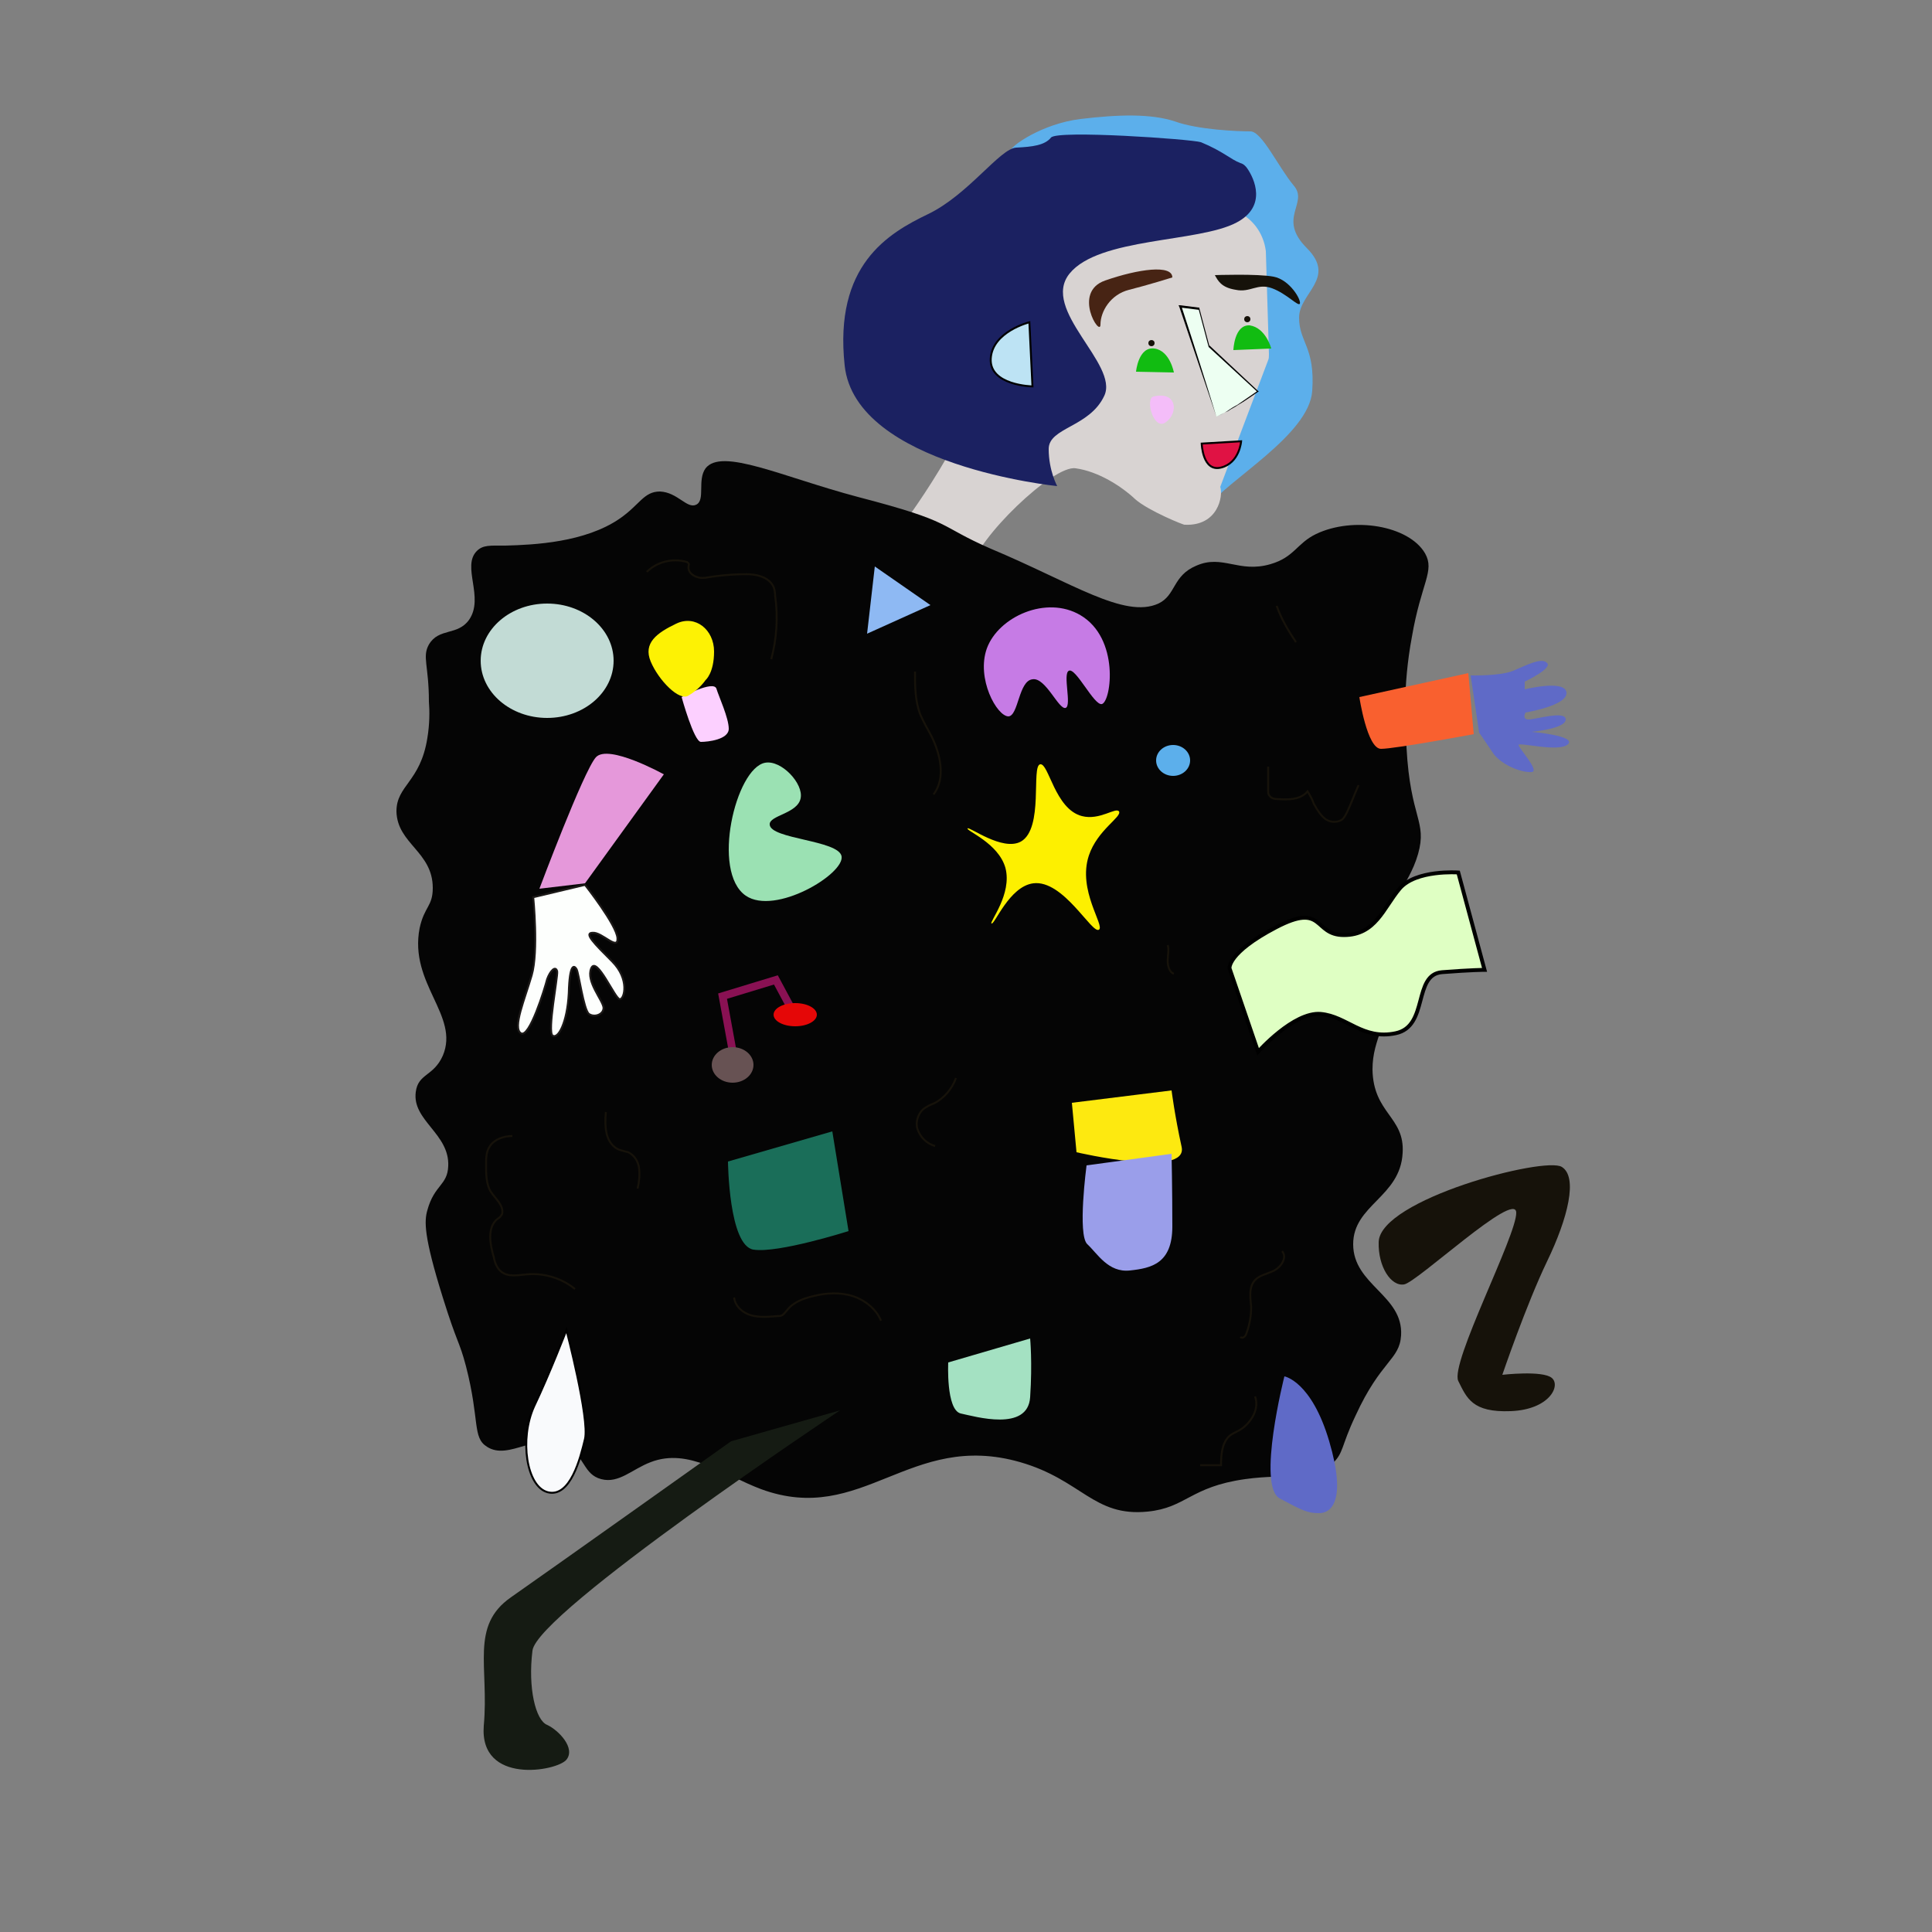 <?xml version="1.0" encoding="utf-8"?>
<!-- Generator: Adobe Illustrator 21.1.0, SVG Export Plug-In . SVG Version: 6.00 Build 0)  -->
<svg version="1.1" xmlns="http://www.w3.org/2000/svg" xmlns:xlink="http://www.w3.org/1999/xlink" x="0px" y="0px"
	 viewBox="0 0 250 250" style="enable-background:new 0 0 250 250;" xml:space="preserve">
<rect x="0" y="0" width="250" height="250" fill="#808080" stroke="none"/>
<style type="text/css">
	.st0{fill:#5CAFEB;}
	.st1{fill:#D8D3D2;}
	.st2{fill:#050505;}
	.st3{fill:#FDF000;}
	.st4{fill:#9BE1B3;}
	.st5{fill:#C67BE5;}
	.st6{fill:#FDE910;}
	.st7{fill:#9A9EEA;}
	.st8{fill:#C2DBD5;}
	.st9{fill:none;stroke:#891153;stroke-miterlimit:10;}
	.st10{fill:#675253;}
	.st11{fill:#E50707;}
	.st12{fill:#F9FAFC;stroke:#000000;stroke-width:0.25;stroke-miterlimit:10;}
	.st13{fill:#A4E1C2;}
	.st14{fill:#5F6AC7;}
	.st15{fill:#1A6E59;}
	.st16{fill:#DFFFC3;stroke:#000000;stroke-width:0.5;stroke-miterlimit:10;}
	.st17{fill:#E598DA;}
	.st18{fill:#F9602F;}
	.st19{fill:#FDFFFD;stroke:#1C1918;stroke-width:0.25;stroke-miterlimit:10;}
	.st20{fill:#FCD0FF;}
	.st21{fill:#FDF204;}
	.st22{fill:#1B2161;}
	.st23{fill:#472414;}
	.st24{fill:#8EB9F3;}
	.st25{fill:#16120A;}
	.st26{fill:#F4BDF9;}
	.st27{fill:#E01244;stroke:#000000;stroke-width:0.25;stroke-miterlimit:10;}
	.st28{fill:#BDE3F4;stroke:#000000;stroke-width:0.25;stroke-miterlimit:10;}
	.st29{fill:#151B13;}
	.st30{fill:#EDFFF2;}
	.st31{fill:none;stroke:#16120A;stroke-width:0.25;stroke-miterlimit:10;}
	.st32{fill:#11BC11;}
	.st33{display:none;}
	.st34{display:inline;}
	.st35{display:inline;fill:#7CF7C8;}
	.st36{display:inline;fill:#9A9EEA;}
	.st37{display:inline;fill:#FF96E5;}
	.st38{display:inline;fill:#AC97FA;}
	.st39{display:inline;fill:#5E6354;}
	.st40{display:inline;fill:none;stroke:#232323;stroke-miterlimit:10;}
	.st41{display:inline;fill:#1AB1E5;}
	.st42{display:inline;fill:#196A5A;}
	.st43{display:inline;fill:#C67BE5;}
	.st44{display:inline;fill:#DFFFC3;stroke:#000000;stroke-width:0.5;stroke-miterlimit:10;}
	.st45{display:inline;fill:#FDE910;}
	.st46{display:inline;fill:#F9602F;stroke:#2B2826;stroke-width:0.75;stroke-miterlimit:10;}
	.st47{display:inline;fill:#FDF204;}
	.st48{display:inline;fill:#BDE3F4;stroke:#000000;stroke-width:0.25;stroke-miterlimit:10;}
	.st49{fill:none;}
	.st50{fill-rule:evenodd;clip-rule:evenodd;fill:#231F20;}
	.st51{display:inline;fill:#EEFF0D;}
	.st52{display:inline;fill:#16120A;}
	.st53{display:inline;fill:#050505;}
	.st54{display:inline;fill:#9FEBBB;}
	.st55{display:inline;opacity:0.5;fill:#FFD1FF;}
	.st56{display:inline;fill:#CCD9ED;}
	.st57{display:inline;fill:#1B2161;}
	.st58{display:inline;fill:#472414;}
	.st59{display:inline;fill:#F4BDF9;}
	.st60{display:inline;fill:#E01244;stroke:#000000;stroke-width:0.25;stroke-miterlimit:10;}
	.st61{display:inline;fill:none;stroke:#16120A;stroke-width:0.25;stroke-miterlimit:10;}
	.st62{display:inline;fill:#5F6AC7;}
	.st63{display:inline;fill:#151B13;}
	.st64{fill:#2B2826;}
</style>
<g id="Layer_1">
	<path class="st0" d="M160.7,45.9c0.8-3.1,1.4-8.1,0.5-12.1c-1-4.2-5.8-5.4-10.5-7.3c-4.8-1.9-8.1-5.8-8.1-5.8s-11.9-0.4-11.9-1.1
		s4.2-3.6,9.1-4.2c5-0.6,9.1-0.7,12.2,0.3c3,1.1,8.2,1.3,9.8,1.3c1.5,0,3.6,4.6,5.6,7c2,2.3-2.2,4.2,1.7,8.1c3.9,3.9-1,5.8-1,9
		s2.1,3.8,1.7,9.5s-11.1,11.6-13.5,15L160.7,45.9z"/>
	<path class="st1" d="M146.9,64.6c-1.8-1.7-4.8-3.6-7.7-4c-2.9-0.5-12.9,9.2-13.5,12.9c0,0-8.7-6.3-8.6-6c0,0,11.3-15.2,9.6-21.3
		c-1.6-6-8-17.9-0.4-21.1s16.5-4.4,16.5-4.4l16.9,6.5c2.3,0.9,3.8,2.9,4.1,5.3l0.4,13.3c0,0.3,0,0.6-0.1,0.8L157.9,63
		c0.4,1.2-0.3,5.1-4.6,4.9C153.3,68,148.6,66.1,146.9,64.6z"/>
	<path class="st2" d="M55.3,95.5c0.3-1.8,0.3-3.5,0.2-4.7c0-4.7-0.9-5.8,0-7.4c1.3-2.2,3.7-1.1,5.2-3.2c2-2.9-1-6.9,1-8.9
		c0.8-0.8,1.7-0.7,3.7-0.7c3.7-0.1,10.3-0.4,14.8-3.5c2.6-1.8,3.1-3.5,5.2-3.5c2.3,0.1,3.5,2.3,4.7,1.7c1.2-0.6,0.1-3.2,1.2-4.7
		c2.1-2.7,9.9,1.1,19.7,3.7c12.7,3.3,10.1,3.6,17.2,6.7c10.5,4.4,17.3,9.1,21.7,7.1c2.3-1.1,1.8-3.6,4.9-4.9c3.4-1.5,5.5,1,9.6-0.2
		c3.1-0.9,3.4-2.7,5.9-3.9c4.8-2.3,12-1.1,14.1,2.5c1.3,2.3-0.5,3.8-1.7,10.8c-1.2,6.4-0.9,11.7-0.7,14.3c0.5,9.3,2.7,9.5,1.5,13.8
		c-1.3,4.5-4.3,6.2-4.4,11.6c-0.1,2.1,0.4,1.9,0.5,4.7c0.2,6-2,7.4-2,11.6c0.1,5.7,4.2,6.1,3.9,10.8c-0.3,5.7-6.4,6.7-6.4,11.8
		c0,5.3,6.5,6.6,6.2,11.8c-0.2,3.2-2.6,3.2-5.9,10.4c-1.9,4-1.5,4.8-3,6.2c-2.7,2.4-5.6,1.2-11.3,2c-7.1,1-7.6,3.7-12.6,4.2
		c-7,0.7-8.5-4.1-16.5-6.4c-14.3-4.1-20.4,8.3-33.5,3.5c-4.8-1.8-9.4-5.4-14.3-3.5c-2.4,0.9-4.1,2.8-6.4,2.2
		c-2.3-0.6-2.1-2.9-4.4-4.2c-3.8-2.2-7.5,1.9-10.4,0c-1.9-1.2-0.9-3.4-2.7-10.4c-0.9-3.4-1.1-2.8-3-8.9c-2.5-8-2.4-9.9-2-11.3
		c0.9-3.3,2.6-3.2,2.7-5.7c0.2-4.2-4.7-5.9-4.2-9.6c0.3-2.4,2.3-2,3.5-4.7c2.2-5.2-4.4-9.3-3-16.5c0.6-2.8,1.7-2.8,1.7-5.2
		c0-4.7-4.6-5.7-4.7-9.9C51.3,101.6,54.4,101.2,55.3,95.5z"/>
	<path class="st3" d="M132.1,108.9c3-1.7,1.3-9.8,2.5-10c1.1-0.2,1.9,5.8,5.4,6.7c2.3,0.6,4.4-1.2,4.8-0.6c0.4,0.7-2.8,2.4-3.9,5.7
		c-1.5,4.5,2.1,9.1,1.3,9.6c-0.9,0.6-4.6-6.5-8.5-6c-3.1,0.4-5,5.4-5.4,5.2c-0.3-0.2,2.7-3.8,1.8-7.2c-0.9-3.2-5.1-4.8-4.9-5.1
		C125.4,106.9,129.7,110.2,132.1,108.9z"/>
	<path class="st4" d="M108.9,110.8c0.4,2.3-8.6,7.7-12.4,5.1c-4.5-3.1-1.3-16.5,2.5-17.2c2.1-0.4,5,2.7,4.6,4.6
		c-0.4,2-4.1,2.2-4,3.4C99.7,108.6,108.5,108.7,108.9,110.8z"/>
	<path class="st5" d="M127.7,83.9c1.5-4.1,7.7-6.9,12.1-4.3c5.1,3,4,11.1,2.8,11.5c-1,0.3-3.4-4.8-4.3-4.3c-0.8,0.4,0.4,4.5-0.4,4.8
		c-0.9,0.3-2.6-4-4.3-3.7c-1.8,0.2-1.8,4.7-3.1,4.8C129,92.7,126.3,87.8,127.7,83.9z"/>
	<path class="st6" d="M138.7,142.7l0.6,6.4c0,0,14.5,3.4,13.6-0.7s-1.3-7.3-1.3-7.3L138.7,142.7z"/>
	<path class="st7" d="M140.6,150.8c0,0-1.2,9,0.1,10.2c1.3,1.2,2.7,3.7,5.5,3.4c2.8-0.3,5.5-0.9,5.5-5.7s-0.1-9.4-0.1-9.4
		L140.6,150.8z"/>
	<ellipse class="st8" cx="70.8" cy="85.5" rx="8.6" ry="7.4"/>
	<polyline class="st9" points="102.6,130.9 100.4,126.8 93.5,128.9 94.8,136 	"/>
	<ellipse class="st10" cx="94.8" cy="137.8" rx="2.7" ry="2.3"/>
	<ellipse class="st11" cx="102.9" cy="131.3" rx="2.8" ry="1.5"/>
	<path class="st12" d="M73.3,172.1c0,0,3,11.5,2.4,14.1c-0.6,2.5-1.9,7.6-4.8,6.9c-2.8-0.7-3.7-6.9-1.8-11.1
		C71.1,177.8,73.3,172.1,73.3,172.1z"/>
	<path class="st13" d="M122.7,176.3c0,0-0.3,6.1,1.6,6.6c1.9,0.4,8.7,2.4,9-2.1c0.3-4.5,0-7.6,0-7.6L122.7,176.3z"/>
	<path class="st14" d="M166.2,178.1c0,0-3.6,14.2-0.6,15.8s3.6,1.9,5.1,1.9c1.5,0,3.6-1.5,1.3-9.3S166.2,178.1,166.2,178.1z"/>
	<path class="st15" d="M94.2,150.3c0,0,0.1,10.9,3.3,11.4s12.3-2.4,12.3-2.4l-2.1-12.9L94.2,150.3z"/>
	<path class="st16" d="M159.1,125.3l3.7,10.8c0,0,4.6-5.2,8.1-4.9c3.4,0.3,5.4,3.4,9.7,2.5c4.3-0.9,2.2-7.6,6-7.9s5.5-0.3,5.5-0.3
		l-3.4-12.6c0,0-5.5-0.4-7.6,2.1c-2.1,2.5-3.1,6-7.2,6c-4,0-2.5-4.3-8.8-1S159.1,125.3,159.1,125.3z"/>
	<path class="st17" d="M75.7,114.3l10.2-14.1c0,0-7.2-4-8.8-2.2c-1.6,1.8-7.3,17-7.3,17L75.7,114.3z"/>
	<path class="st18" d="M175.9,90.2c0,0,1,6.7,2.8,6.7c1.8,0,12-1.9,12-1.9l-0.7-7.9L175.9,90.2z"/>
	<path class="st14" d="M191.4,94.8l-1.1-7.4c0,0,3.8,0.1,5.5-0.6c1.7-0.7,3.7-1.8,4.4-1c0.7,0.7-2.9,2.4-2.9,2.4v1
		c0,0,5.2-1.3,5.4,0.4c0.2,1.7-5.3,2.6-5.3,2.6s-0.5,0.9,0.4,0.9c0.9,0,4.8-1.2,4.8,0c0,1.2-4.4,1.6-4.4,1.6s5.8,0.5,4.7,1.6
		s-6.4-0.3-6.4,0.1c0,0.4,2.8,3.4,1.7,3.5c-1.1,0.1-3.6-0.7-4.9-2.3C192.1,95.8,191.4,94.8,191.4,94.8z"/>
	<path class="st19" d="M69,116.1c0,0,0.7,7-0.2,10.1c-0.9,3.1-2.5,6.8-1.4,7.5s3.1-5.8,3.4-7c0.4-1.1,1.1-1.8,1.3-1
		c0.1,0.7-1.3,7.8-0.6,8.3c0.7,0.5,1.9-1.6,2.1-5.5c0.1-3.9,0.7-3.6,1-3.1s0.9,5.2,1.6,5.8c0.7,0.5,1.9,0.1,1.9-0.8
		c-0.1-1-2.3-3.4-1.6-5.1c0.7-1.7,3.1,4,3.7,4c0.6,0,1.3-2.6-1-4.9s-3.7-3.7-2.5-3.7c1.2-0.1,3.3,2.4,3.2,0.7
		c-0.1-1.7-4.2-6.9-4.2-6.9L69,116.1z"/>
	<path class="st20" d="M88.2,90.2c0,0,1.6,5.8,2.5,5.8s3.6-0.3,3.6-1.7c0-1.4-1.3-4.2-1.6-5.2C92.3,88,88.2,90.2,88.2,90.2z"/>
	<path class="st21" d="M91.3,88c0,0,1.1-0.9,1.1-3.7c0-2.8-2.4-4.8-4.9-3.6c-2.5,1.2-4.3,2.5-3.3,4.9s3.7,5.2,4.9,4.4
		C90.5,89.2,91.3,88,91.3,88z"/>
	<path class="st22" d="M160.5,21.1c0.4,0.1,0.7,0.4,0.9,0.7c0.9,1.3,2.6,4.9-1.4,7c-4.9,2.6-17.8,1.9-21.6,6.6
		c-3.8,4.7,6.4,11.7,4.5,15.8s-7.2,4.1-7.2,6.9s1.1,4.8,1.1,4.8s-26.1-2.6-27.5-15.6s5.6-17.1,10.8-19.6s9.3-8.5,11.4-8.6
		c2.1-0.1,3.7-0.3,4.5-1.3c0.8-1,18.1,0.2,19.4,0.6C158.3,19.6,159.2,20.6,160.5,21.1z"/>
	<path class="st23" d="M151.7,35.9c0,0-3.2,1-5.6,1.6c-2.4,0.6-3.7,2.8-3.7,4.5c0,1.7-3.7-4.2,0.6-5.7S151.7,34.2,151.7,35.9z"/>
	<polygon class="st24" points="120.4,78.3 113.2,73.3 112.2,82 	"/>
	<path class="st25" d="M157.2,35.6c0.4,0.7,0.8,1.6,2.7,1.9c1.9,0.4,2.8-0.9,4.7-0.2c1.9,0.7,3.4,2.4,3.6,2c0.2-0.5-1.3-3.1-3.4-3.5
		C162.7,35.4,157.2,35.6,157.2,35.6z"/>
	<ellipse class="st0" cx="151.8" cy="98.4" rx="2.2" ry="2"/>
	<path class="st26" d="M149.3,51.3c-1.2,0.2,0,4.6,1.6,3.3C152.5,53.4,152.3,50.6,149.3,51.3z"/>
	<path class="st27" d="M155.5,57.4c0,0,0.1,3.7,2.5,3.1c2.4-0.6,2.6-3.4,2.6-3.4L155.5,57.4z"/>
	<path class="st28" d="M133.2,41.7l0.4,8.3c0,0-5.6-0.1-5.4-3.6S133.2,41.7,133.2,41.7z"/>
	<path class="st25" d="M178.4,160.7c-0.1,3.2,1.6,5.8,3.3,5.5c1.7-0.3,14.4-12.2,14.5-9.3c0.1,2.9-8.6,19.5-7.5,21.8
		c1.1,2.2,1.8,4.1,6.8,3.9s6.5-3.3,5.3-4.3s-6.4-0.4-6.4-0.4s3.1-9.1,5.8-14.7c2.7-5.6,4-10.9,1.9-12.2
		C199.9,149.6,178.6,155.2,178.4,160.7z"/>
	<path class="st29" d="M108.7,182.5c0,0-39.3,26.2-39.8,31.1c-0.6,4.8,0.4,9,1.9,9.6c1.5,0.7,3.7,3,2.5,4.5s-11.3,3.3-10.7-4.4
		c0.7-7.6-1.8-12.9,3.5-16.6c5.3-3.7,28.5-20.2,28.5-20.2L108.7,182.5z"/>
	<g>
		<path class="st30" d="M157.4,53.9c1.1-0.3,5.3-3.3,5.3-3.3l-6.3-5.8l-1.3-4.9l-2.4-0.3L157.4,53.9z"/>
		<g>
			<path d="M157.4,53.9c0.5-0.2,0.9-0.4,1.4-0.7c0.4-0.3,0.9-0.6,1.3-0.8c0.9-0.6,1.7-1.2,2.6-1.8l0,0.1l-6.3-5.8l0,0l0,0l-1.3-4.9
				l0.1,0.1l-2.4-0.3l0.1-0.1C154.4,44.3,155.9,49,157.4,53.9z M157.4,53.9c-1.6-4.7-3.2-9.5-4.8-14.2l-0.1-0.2l0.2,0l2.4,0.3l0.1,0
				l0,0.1l1.3,4.9l0-0.1l6.3,5.9l0.1,0.1l-0.1,0c-0.9,0.6-1.7,1.2-2.6,1.7c-0.4,0.3-0.9,0.5-1.3,0.8
				C158.4,53.4,157.9,53.7,157.4,53.9z"/>
		</g>
	</g>
	<path class="st31" d="M151.1,122.3c0.2,0.6,0,1.3,0,2c0,0.7,0.2,1.5,0.8,1.7"/>
	<ellipse class="st25" cx="161.4" cy="41.3" rx="0.4" ry="0.4"/>
	<path class="st31" d="M118.4,86.9c0,1.9,0,3.8,0.7,5.6c0.4,0.9,0.9,1.8,1.4,2.7c1.2,2.4,1.9,5.5,0.3,7.6"/>
	<path class="st31" d="M121,148.3c-1-0.3-1.8-1-2.2-2c-0.4-0.9-0.1-2.1,0.7-2.8c0.4-0.3,0.8-0.5,1.3-0.7c1.3-0.6,2.4-1.9,2.9-3.3"/>
	<path class="st31" d="M78.4,143.9c-0.1,0.9-0.1,1.9,0.1,2.8c0.2,0.9,0.8,1.8,1.7,2.1c0.3,0.1,0.7,0.2,1.1,0.3
		c0.8,0.4,1.3,1.2,1.4,2.1s0,1.8-0.2,2.6"/>
	<path class="st31" d="M165.2,78.4c0.6,1.7,1.5,3.2,2.5,4.7"/>
	<path class="st31" d="M160.5,173c0.3,0.3,0.7-0.1,0.8-0.5c0.4-1.1,0.6-2.2,0.6-3.4c-0.1-1.1-0.3-2.3,0.3-3.2c0.6-0.9,1.7-1,2.7-1.5
		c0.9-0.5,1.7-1.7,1-2.5"/>
	<path class="st31" d="M95,167.9c0.1,1.1,1.1,2,2.2,2.3c1.1,0.3,2.2,0.2,3.4,0.1c0.2,0,0.4,0,0.6-0.1c0.2-0.1,0.4-0.4,0.6-0.6
		c0.8-1.1,2.2-1.6,3.5-1.9c1.6-0.4,3.4-0.5,5,0c1.6,0.5,3.1,1.7,3.7,3.2"/>
	<path class="st31" d="M74.4,166.8c-1.7-1.4-4-2.1-6.2-1.9c-1.2,0.1-2.5,0.4-3.4-0.4c-0.5-0.4-0.8-1.2-0.9-1.8
		c-0.5-1.7-0.9-3.9,0.5-5c0.2-0.1,0.4-0.3,0.5-0.5c0.1-0.1,0.1-0.2,0.1-0.3c0.1-1-0.9-1.8-1.5-2.7c-0.6-1-0.6-2.3-0.6-3.5
		c0-0.8,0-1.7,0.5-2.4c0.6-0.9,1.8-1.3,2.9-1.3"/>
	<path class="st31" d="M164.1,99.2c0,1,0,2.1,0,3.1c0,0.3,0,0.5,0.2,0.7c0.2,0.3,0.6,0.4,1,0.4c1.4,0.1,3,0.1,3.9-1
		c0.3,0.5,0.6,1,0.8,1.6c0.4,0.7,0.8,1.4,1.4,1.9c0.6,0.5,1.5,0.6,2.2,0.2c0.4-0.3,0.6-0.8,0.8-1.2c0.5-1.1,0.9-2.2,1.4-3.3"/>
	<path class="st31" d="M155.3,189.6c0.9,0,1.8,0,2.7,0c0-1.3,0.1-2.8,1-3.7c0.4-0.4,1-0.6,1.5-0.9c1.4-0.9,2.5-2.7,1.9-4.3"/>
	<path class="st31" d="M83.7,74c1.3-1.3,3.3-1.8,5.1-1.3c0.1,0,0.2,0.1,0.3,0.2c0.1,0.1,0,0.2,0,0.4c-0.1,0.7,0.5,1.2,1.2,1.4
		c0.6,0.2,1.3,0,2-0.1c1.4-0.2,2.9-0.3,4.3-0.3c1.2,0,2.6,0.3,3.3,1.3c0.3,0.4,0.4,1,0.4,1.5c0.4,2.7,0.2,5.6-0.5,8.2"/>
	<ellipse class="st25" cx="149" cy="44.4" rx="0.4" ry="0.4"/>
	<path class="st32" d="M151.9,48.2l-4.9-0.1c0,0,0.3-3.3,2.4-3C151.4,45.4,151.9,48.2,151.9,48.2z"/>
	<path class="st32" d="M164.5,45.1l-4.9,0.2c0,0,0.1-3.3,2.1-3.2C163.8,42.4,164.5,45.1,164.5,45.1z"/>
</g>
<g id="Layer_2" class="st33">
	<polygon class="st34" points="163.9,47.6 173.5,44.6 173.1,179.8 118.5,190.5 118.8,61.9 	"/>
	<path class="st35" d="M170.4,44.8c0,0-0.2,123.9-1.1,124.7c-0.8,0.8-56.6,13-56.6,13l-2.9-0.9c0,0,5.2-123.4,6-123.5
		c0.8-0.2,48.1-15.3,49.9-15.2C167.6,43,170.4,44.8,170.4,44.8z"/>
	<path class="st36" d="M127,157.6c0,0,2.5,6.8,1.7,8c-0.7,1.2-1.2,3.4-3.2,3.6c-2,0.2-4,0.2-4.9-3.6s-1.6-7.4-1.6-7.4L127,157.6z"/>
	<polygon class="st37" points="165.8,167.9 169.3,169.5 170.4,44.8 166.4,43.1 	"/>
	<polygon class="st38" points="112.6,182.5 109.8,181.6 165.8,167.9 169.3,169.5 	"/>
	<path class="st39" d="M133.7,113.7c2.7-1,7.2-1.7,10.7-0.2c3.7,1.5,4.9,8.4,6.7,15.2c1.8,6.9,5.3,11.8,5.3,11.8s0.6,16.9,1.2,16.9
		s3.1-5.8,3.6-12.8s0.5-13-0.5-17.3c-1-4.4-1.4-11.8-1.4-13.9s-4.2-5.3-6.3-8.2s-3.7,2.9-7.2-2.7c-3.5-5.6-5.2,1.2-8,1.1
		c-2.8-0.1-3.4-3.2-8.5-2.8c-5,0.4-10.1,15.3-13,18.7L133.7,113.7z"/>
	<path class="st40" d="M154.6,99c-0.7-0.8-1.4-1.6-2.1-2.5c-1-1.2-2-2.3-3-3.5c-2-2.4-4.1-4.8-6.1-7.2"/>
	<path class="st40" d="M146.9,71c-1.5-0.4-3.2-0.3-4.6,0.2c-0.5,0.2-1.1,0.5-1.3,1.1c-0.2,0.4-0.1,1,0,1.4c0.2,1.2,0.5,2.4,0.8,3.6"
		/>
	<path class="st40" d="M139.1,65.1c-0.3-1.3-1.5-2.2-2.7-2.5s-2.4-0.1-3.6,0.2c-0.3,0.1-0.6,0.1-0.9,0.4c-0.2,0.2-0.3,0.4-0.4,0.7
		c-0.4,1.3-0.5,2.7-0.3,4"/>
	<path class="st40" d="M156.8,131.7c-1.4,3.5-3.9,6.8-3.6,10.7c0.4,4.1,3.9,7.5,4,11.7"/>
	<path class="st40" d="M119.8,142.2c-0.3-4.2-0.5-8.5-0.8-12.7c-0.1-1.1-0.1-2.2-0.1-3.3c0-3.7,0.9-7.3,0.2-10.9"/>
	<path class="st40" d="M136.5,160.3c-0.1-5.1-0.1-10.1,0.2-15.2c0.1-1.7,0.2-3.3,0.1-5c-0.1-2.5-0.7-4.9-0.9-7.4
		c-0.2-2.8,0.1-5.6,0.4-8.4"/>
	<path class="st41" d="M135.7,102.1c-0.5,2.8,1.1,9.7-0.3,10.1c-1.4,0.3-8.3,1.2-8.3-0.3s0.7-10.1,0.7-10.1L135.7,102.1z"/>
	<ellipse transform="matrix(0.974 -0.226 0.226 0.974 -23.509 38.928)" class="st42" cx="158.1" cy="122.1" rx="3.9" ry="3.4"/>
	<path class="st43" d="M153.8,68.8c-4.1-6.7-14.9-9.4-20.7-3.2c-6.7,7.1-1.7,21,0.3,21.2c1.7,0.2,3.3-9.6,5-9.2
		c1.5,0.3,1.2,8,2.7,8.2c1.5,0.3,2.4-7.9,5.2-8.1c2.9-0.2,4.8,7.6,6.9,7.3C155.4,84.7,157.7,75.1,153.8,68.8z"/>
	<path class="st44" d="M138,84.5l-0.6,9c0,0-4.2-3.4-6.5-2.6c-2.3,0.8-3.1,3.6-6.3,3.6c-3.2,0-3-5.6-5.6-5.2s-3.9,0.7-3.9,0.7
		l0.1-10.4c0,0,3.8-1.2,5.7,0.4c1.9,1.7,3.3,4.2,6.1,3.5s1-3.8,6-2.2C137.8,82.8,138,84.5,138,84.5z"/>
	<path class="st45" d="M126.8,151l0.8,5.1c0,0-9.5,5-9.6,1.6c-0.1-3.4-0.4-6-0.4-6L126.8,151z"/>
	<path class="st46" d="M150.2,138.2c0,0,0.5,5.4-0.8,5.7s-8.7,0.4-8.7,0.4l-0.9-6.3L150.2,138.2z"/>
	<path class="st47" d="M134.5,72.4c0,0-0.9-0.5-1.5-2.7c-0.5-2.2,0.8-4.1,2.7-3.6c1.9,0.5,3.5,1.3,3.2,3.3c-0.3,2-1.6,4.6-2.6,4.3
		C135.3,73.3,134.5,72.4,134.5,72.4z"/>
	<path class="st48" d="M124.1,134.7l1.2,6.6c0,0,3.9-1,3.1-3.7C127.6,134.9,124.1,134.7,124.1,134.7z"/>
	<path class="st40" d="M163.2,94.7c-1.8-2.5-3.7-5-6.1-6.8c-0.9-0.7-1.8-1.2-2.6-1.9c-0.9-0.7-1.7-1.6-2.5-2.5
		c-2.2-2.4-4.3-4.7-6.5-7.1"/>
	<path class="st40" d="M151.8,76.2c-0.9,0.9-1.7,1.7-2.6,2.6c-0.7,0.7-1.4,1.4-2.1,2.2c-0.5,0.6-0.9,1.2-1.3,1.8
		c-0.1,0.2-0.3,0.4-0.4,0.7c-0.1,0.4-0.2,1-0.6,1.1"/>
	<path class="st40" d="M156.3,81.5c-0.2,1.2-1,2.1-1.7,2.9c-0.7,0.9-1.5,1.8-2.2,2.7c-0.5,0.7-1.1,1.4-1.4,2.2
		c-0.3,0.9-0.3,2-1.1,2.3c0.2,0.4,0.1,0.8-0.1,1.1"/>
	<g class="st34">
		<g>
			<g>
				<g>
					<g>
						<g>
							<path class="st49" d="M139.5,43.1c-0.2-1.3-0.2-2.8,0.1-4.5l-7.4-1.1c-0.3,2.1-0.5,4.4,0,6.8L139.5,43.1z"/>
						</g>
						<path class="st50" d="M135.4,39.6l0.7,0.1c0-0.3,0.1-0.7,0.1-1l-0.7-0.1C135.5,38.9,135.4,39.2,135.4,39.6z"/>
						<path class="st50" d="M135.3,41.5l0.7,0c0-0.3,0-0.7,0-1l-0.7,0C135.3,40.8,135.3,41.1,135.3,41.5z"/>
						<path class="st50" d="M135.5,43.4l0.7-0.1c-0.1-0.3-0.1-0.7-0.1-1l-0.7,0C135.4,42.7,135.4,43.1,135.5,43.4z"/>
					</g>
				</g>
				<g>
					<g>
						<g>
							<path class="st49" d="M139.6,38.7c0.2-1.6,0.7-3.4,1.1-5.2l-7.3-1.8c-0.5,1.8-0.9,3.8-1.3,5.9L139.6,38.7z"/>
						</g>
						<polygon class="st50" points="136.4,34 137.2,34.1 137.4,33.1 136.7,32.9 						"/>
						<polygon class="st50" points="136,35.8 136.7,36 137,35 136.2,34.8 						"/>
						<polygon class="st50" points="135.7,37.7 136.4,37.8 136.6,36.8 135.9,36.6 						"/>
					</g>
				</g>
				<g>
					<g>
						<g>
							<path class="st49" d="M140.7,33.5l0.4-1.4c0.1-0.5,0.3-1.2,0.3-2c0.1-0.8,0-1.9-0.4-3c-0.2-0.6-0.5-1.1-1-1.7
								c-0.5-0.5-1.1-1-1.8-1.4l-3.2,6.8c-0.6-0.3-0.9-0.8-1-1c-0.1-0.2-0.1-0.4-0.1-0.2c0,0.1,0,0.4-0.1,0.8l-0.3,1.3L140.7,33.5z"
								/>
						</g>
						<path class="st50" d="M137.2,28.6l0.7-0.3c-0.1-0.4-0.4-0.8-0.7-1.1l-0.5,0.6C136.9,28,137.1,28.3,137.2,28.6z"/>
						<path class="st50" d="M137.3,30.3l0.7,0.1c0.1-0.4,0.1-0.8,0.1-1.2l-0.7,0C137.4,29.6,137.3,30,137.3,30.3z"/>
						<polygon class="st50" points="136.9,32.1 137.6,32.3 137.9,31.3 137.1,31.1 						"/>
					</g>
				</g>
			</g>
		</g>
	</g>
	<path class="st51" d="M132,27.2l7.3-8.7c0.9-1.1,1.4-2.5,1.3-3.9c-0.2-2.6-1-6.3-4.1-6.3c-4.9,0-4.7,5.4-4.7,5.4s-0.9-4.9-5.4-4.7
		c-2.7,0.1-3.5,2.8-3.7,4.9c-0.2,1.6,0.3,3.2,1.4,4.4L132,27.2z"/>
</g>
<g id="Layer_3" class="st33">
	<ellipse class="st52" cx="142" cy="61.6" rx="0.3" ry="0.3"/>
	<ellipse class="st52" cx="132.3" cy="64" rx="0.3" ry="0.3"/>
	<polygon class="st53" points="161.6,24.3 170.8,21.3 170.9,156.3 118.1,166.8 118,38.5 	"/>
	<path class="st35" d="M167.1,23.7c0,0,1.9,120.9,1.1,121.7c-0.8,0.8-55.1,13.6-55.1,13.6l-2.8-0.8c0,0,3-120.5,3.7-120.7
		c0.8-0.2,46.6-15.8,48.5-15.7C164.4,21.9,167.1,23.7,167.1,23.7z"/>
	<path class="st36" d="M126.7,134.5c0,0,2.5,6.6,1.8,7.8c-0.7,1.1-1.1,3.3-3.1,3.6s-3.9,0.3-4.8-3.4c-0.9-3.6-1.7-7.2-1.7-7.2
		L126.7,134.5z"/>
	<polygon class="st37" points="164.7,143.9 168.2,145.4 167.1,23.7 163.3,22 	"/>
	<polygon class="st38" points="113.2,159 110.3,158.2 164.7,143.9 168.2,145.4 	"/>
	<path class="st39" d="M132.5,91.5c2.6-1.1,7-1.8,10.5-0.4c3.7,1.4,5,8.1,6.8,14.8s5.4,11.4,5.4,11.4s0.9,16.5,1.4,16.5
		c0.5,0,2.9-5.7,3.3-12.6s0.2-12.6-0.8-16.9c-1-4.2-1.5-11.5-1.6-13.6c-0.1-2.1-4.2-5.1-6.3-7.9s-3.5,2.9-7.1-2.5
		c-3.6-5.4-5,1.3-7.8,1.2c-2.7-0.1-3.4-3-8.3-2.6c-4.9,0.4-9.6,15.1-12.4,18.4L132.5,91.5z"/>
	<path class="st40" d="M152.6,76.8c-0.7-0.8-1.4-1.6-2.1-2.4c-1-1.1-2-2.2-3-3.4c-2-2.3-4-4.6-6.1-6.9"/>
	<path class="st40" d="M144.6,49.6c-1.5-0.4-3.1-0.3-4.5,0.3c-0.5,0.2-1.1,0.5-1.3,1.1c-0.2,0.4-0.1,0.9,0,1.4
		c0.2,1.2,0.5,2.3,0.8,3.5"/>
	<path class="st40" d="M137,44c-0.3-1.3-1.5-2.1-2.6-2.4c-1.2-0.3-2.3,0-3.5,0.2c-0.3,0.1-0.6,0.1-0.9,0.4c-0.2,0.2-0.3,0.4-0.3,0.7
		c-0.4,1.2-0.5,2.6-0.2,3.9"/>
	<path class="st40" d="M155.4,108.6c-1.3,3.5-3.7,6.7-3.3,10.5c0.4,4,3.9,7.3,4.1,11.3"/>
	<path class="st40" d="M119.4,119.5c-0.3-4.1-0.6-8.3-1-12.4c-0.1-1.1-0.2-2.1-0.2-3.2c0-3.6,0.8-7.1,0-10.7"/>
	<path class="st40" d="M136,136.9c-0.2-4.9-0.2-9.9-0.1-14.8c0-1.6,0.1-3.3,0-4.9c-0.2-2.4-0.8-4.8-1-7.2c-0.2-2.8,0-5.5,0.2-8.2"/>
	<path class="st54" d="M134.3,80.1c-0.5,2.7,1.2,9.5-0.2,9.8c-1.4,0.3-8.1,1.3-8.1-0.2c0-1.5,0.5-9.9,0.5-9.9L134.3,80.1z"/>
	<ellipse transform="matrix(0.97 -0.243 0.243 0.97 -19.434 41.049)" class="st42" cx="156.5" cy="99.2" rx="3.8" ry="3.3"/>
	<path class="st43" d="M151.4,47.3c-4.1-6.5-14.7-8.9-20.2-2.8c-6.4,7.1-1.3,20.5,0.6,20.7c1.7,0.2,3.1-9.4,4.7-9.1
		c1.4,0.3,1.3,7.8,2.7,8c1.4,0.2,2.2-7.7,5-8c2.8-0.3,4.8,7.3,6.8,7C153.2,62.8,155.3,53.4,151.4,47.3z"/>
	<path class="st44" d="M136.2,62.9l-0.5,8.8c0,0-4.1-3.2-6.4-2.4c-2.3,0.8-3,3.5-6.1,3.6c-3.1,0.1-3-5.4-5.6-5s-3.8,0.7-3.8,0.7
		l-0.1-10.2c0,0,3.7-1.3,5.6,0.3s3.3,4,6,3.3s0.9-3.7,5.8-2.3C136,61.2,136.2,62.9,136.2,62.9z"/>
	<path class="st45" d="M126.5,128l0.8,5c0,0-9.2,5.1-9.4,1.7c-0.2-3.3-0.5-5.8-0.5-5.8L126.5,128z"/>
	<path class="st46" d="M149.1,115.1c0,0,0.6,5.3-0.6,5.6c-1.2,0.3-8.5,0.6-8.5,0.6l-1-6.2L149.1,115.1z"/>
	<path class="st47" d="M132.6,51.2c0,0-0.9-0.5-1.5-2.7c-0.5-2.2,0.7-4.1,2.6-3.6c1.9,0.5,3.4,1.2,3.2,3.2s-1.5,4.6-2.5,4.2
		C133.4,52,132.6,51.2,132.6,51.2z"/>
	<path class="st48" d="M123.5,112.2l1.3,6.4c0,0,3.8-1,3-3.7C126.9,112.3,123.5,112.2,123.5,112.2z"/>
	<path class="st40" d="M161,72.5c-1.8-2.4-3.7-4.8-6-6.5c-0.9-0.6-1.8-1.2-2.6-1.8c-0.9-0.7-1.7-1.6-2.5-2.4
		c-2.2-2.3-4.3-4.6-6.5-6.8"/>
	<path class="st40" d="M149.6,54.6c-0.8,0.9-1.7,1.7-2.5,2.6c-0.7,0.7-1.4,1.4-2,2.2c-0.5,0.6-0.9,1.1-1.3,1.8
		c-0.1,0.2-0.3,0.4-0.3,0.7c-0.1,0.4-0.2,1-0.6,1.1"/>
	<path class="st40" d="M154,59.7c-0.2,1.1-0.9,2-1.6,2.9c-0.7,0.9-1.4,1.8-2.1,2.7c-0.5,0.7-1.1,1.3-1.3,2.2c-0.2,0.8-0.3,2-1,2.3
		c0.2,0.3,0.2,0.8,0,1.1"/>
	<path class="st55" d="M84.5,108.9c0.1-1.5,0.1-3,0.1-4c0-4-0.5-5,0-6.3c0.7-1.9,1.9-0.9,2.7-2.7c1.1-2.5-0.5-5.9,0.5-7.6
		c0.4-0.7,0.9-0.6,1.9-0.6c1.9-0.1,5.4-0.3,7.7-2.9c1.3-1.5,1.6-3,2.7-2.9c1.2,0.1,1.8,1.9,2.4,1.5c0.6-0.5,0.1-2.8,0.6-4
		c1.1-2.3,5.1,0.9,10.3,3.1c6.6,2.8,5.2,3.1,9,5.7c5.4,3.8,9,7.8,11.3,6.1c1.2-0.9,0.9-3.1,2.6-4.2c1.8-1.2,2.9,0.8,5-0.2
		c1.6-0.8,1.8-2.3,3.1-3.4c2.5-1.9,6.3-1,7.3,2.1c0.7,1.9-0.2,3.2-0.9,9.2c-0.6,5.5-0.5,10-0.4,12.2c0.3,7.9,1.4,8.1,0.8,11.7
		c-0.7,3.9-2.2,5.3-2.3,9.9c0,1.8,0.2,1.6,0.3,4c0.1,5.1-1,6.3-1,9.9c0,4.9,2.2,5.2,2.1,9.2c-0.2,4.9-3.3,5.7-3.3,10.1
		c0,4.5,3.4,5.6,3.2,10.1c-0.1,2.7-1.4,2.7-3.1,8.8c-1,3.4-0.8,4.1-1.5,5.2c-1.4,2.1-2.9,1-5.9,1.7c-3.7,0.9-3.9,3.1-6.5,3.6
		c-3.6,0.6-4.4-3.5-8.6-5.5c-7.5-3.5-10.6,7-17.5,2.9c-2.5-1.5-4.9-4.6-7.4-2.9c-1.2,0.8-2.1,2.4-3.3,1.9c-1.2-0.5-1.1-2.4-2.3-3.6
		c-2-1.8-3.9,1.6-5.4,0c-1-1.1-0.5-2.9-1.4-8.8c-0.5-2.9-0.6-2.4-1.5-7.6c-1.3-6.8-1.2-8.4-1-9.7c0.4-2.8,1.4-2.7,1.4-4.8
		c0.1-3.6-2.4-5-2.2-8.2c0.2-2,1.2-1.7,1.8-4c1.1-4.4-2.3-8-1.5-14.1c0.3-2.4,0.9-2.4,0.9-4.4c0-4-2.4-4.8-2.4-8.4
		C82.4,114.2,84,113.8,84.5,108.9z"/>
	<path class="st39" d="M141.8,65.6c0.6-2.4,1.1-6.4,0.4-9.5c-0.8-3.3-4.5-4.3-8.3-5.8c-3.7-1.5-6.4-4.6-6.4-4.6s-9.3-0.3-9.3-0.8
		c0-0.5,3.3-2.8,7.2-3.3c3.9-0.5,7.2-0.6,9.6,0.3s6.5,1.1,7.7,1.1s2.8,3.6,4.4,5.5c1.6,1.8-1.7,3.3,1.3,6.3c3,3.1-0.8,4.6-0.8,7.1
		c0,2.5,1.7,3,1.4,7.4c-0.3,4.5-8.7,9.1-10.6,11.8L141.8,65.6z"/>
	<path class="st56" d="M131,80.2c-1.4-1.4-3.8-2.8-6-3.2c-2.2-0.4-8.9,3.8-9.3,6.7c0,0-8.1-1.5-8-1.2c0,0,8.9-12,7.6-16.7
		c-1.3-4.7-6.3-14.1-0.3-16.6c6-2.5,12.9-3.5,12.9-3.5l13.3,5.1c1.8,0.7,3,2.3,3.2,4.2l0.3,10.4c0,0.2,0,0.5-0.1,0.7l-4.9,12.9
		c0.3,1-0.2,4-3.6,3.9C136,82.9,132.3,81.5,131,80.2z"/>
	<path class="st57" d="M141.7,46.1c0.3,0.1,0.5,0.3,0.7,0.6c0.7,1.1,2,3.8-1.1,5.5c-3.9,2.1-14,1.5-17,5.2s5,9.2,3.6,12.4
		c-1.5,3.3-5.6,3.2-5.6,5.5c0,2.3,0.8,3.8,0.8,3.8s-20.5-2.1-21.6-12.3s4.4-13.5,8.5-15.4c4.1-1.9,7.3-6.7,8.9-6.8
		c1.7-0.1,2.9-0.3,3.6-1c0.7-0.8,14.2,0.1,15.2,0.5C140,44.9,140.6,45.7,141.7,46.1z"/>
	<path class="st58" d="M134.7,57.7c0,0-2.5,0.8-4.4,1.2c-1.9,0.4-2.9,2.2-2.9,3.6c0,1.3-2.9-3.3,0.5-4.5
		C131.3,56.9,134.7,56.4,134.7,57.7z"/>
	<path class="st52" d="M139.1,57.5c0.3,0.6,0.7,1.2,2.1,1.5s2.2-0.7,3.7-0.2s2.7,1.9,2.9,1.5c0.2-0.4-1-2.4-2.7-2.7
		S139.1,57.5,139.1,57.5z"/>
	<path class="st59" d="M132.9,69.8c-0.9,0.2,0,3.6,1.3,2.6C135.4,71.4,135.3,69.3,132.9,69.8z"/>
	<path class="st60" d="M137.7,74.6c0,0,0.1,2.9,1.9,2.4s2-2.7,2-2.7L137.7,74.6z"/>
	<path class="st48" d="M120.2,62.3l0.4,6.5c0,0-4.4-0.1-4.2-2.8C116.5,63.3,120.2,62.3,120.2,62.3z"/>
	<g class="st34">
		<path class="st30" d="M139.3,71.8c0.9-0.2,4.2-2.6,4.2-2.6l-4.9-4.6l-1-3.8l-1.9-0.2L139.3,71.8z"/>
		<g>
			<path d="M139.3,71.8c0.4-0.1,0.7-0.4,1.1-0.6c0.3-0.2,0.7-0.4,1-0.7l2-1.4l0,0.1l-5-4.6l0,0l0,0l-1-3.8l0.1,0.1l-1.9-0.2l0.1-0.1
				C136.9,64.3,138.1,68,139.3,71.8z M139.3,71.8c-1.3-3.7-2.5-7.4-3.8-11.2l-0.1-0.2l0.2,0l1.9,0.2l0.1,0l0,0.1l1,3.8l0-0.1
				l4.9,4.6l0.1,0.1l-0.1,0c-0.7,0.5-1.3,0.9-2,1.3c-0.3,0.2-0.7,0.4-1.1,0.6C140,71.5,139.7,71.7,139.3,71.8z"/>
		</g>
	</g>
	<path class="st61" d="M130.8,69.9c0.2,0.5,0,1.1,0,1.6c0,0.5,0.2,1.2,0.7,1.3"/>
	<ellipse class="st52" cx="132.8" cy="65" rx="0.3" ry="0.3"/>
	<ellipse class="st52" cx="143.5" cy="63.2" rx="0.3" ry="0.3"/>
	<path class="st51" d="M146,94.4c0,0,1.2,6,3.2,6c2,0,13.6-1.7,13.6-1.7l-0.8-7.1L146,94.4z"/>
	<path class="st62" d="M162.4,97.6l-1-6.6c0,0,3.4,0.1,5-0.5c1.5-0.6,3.4-1.6,4-0.9s-2.6,2.1-2.6,2.1v0.9c0,0,4.6-1.2,4.8,0.3
		s-4.7,2.3-4.7,2.3s-0.5,0.8,0.3,0.8s4.3-1.1,4.3,0c0,1.1-4,1.4-4,1.4s5.2,0.5,4.2,1.4c-0.9,0.9-5.7-0.3-5.7,0.1
		c0,0.3,2.5,3,1.5,3.2c-1,0.1-3.2-0.6-4.4-2.1C163.1,98.5,162.4,97.6,162.4,97.6z"/>
	<path class="st63" d="M128.4,182.8c0,0-7.1,30.8-2.6,36.9s9,9,5.5,10s-11.9-7.4-11.9-12.1c0-4.7,4.5-38.5,4.7-37.9L128.4,182.8z"/>
	<path class="st63" d="M95.6,174.8c0,0-2,28.8-4.4,35.9c-3.2,9.4-6.1,11.5-8.8,9.1c-1.8-1.6,5.4-10.2,5.4-14.9s3.3-33.8,3.5-33.3
		L95.6,174.8z"/>
	<g class="st34">
		<path class="st18" d="M135.3,65.4l-3.8,0.7c0,0-0.3-2.6,1.3-2.7C134.5,63.3,135.3,65.4,135.3,65.4z"/>
		<g>
			<path class="st64" d="M135.3,65.4c-1.1,0.3-2.4,0.8-3.7,1.1l-0.4,0.1l0-0.4c-0.1-0.6-0.1-1.2,0.1-1.8c0.1-0.3,0.3-0.6,0.5-0.9
				c0.3-0.3,0.6-0.4,1-0.4c0.7,0,1.3,0.3,1.7,0.8C134.9,64.3,135.2,64.8,135.3,65.4z M135.3,65.4c-0.3-0.5-0.7-0.9-1.1-1.2
				c-0.2-0.2-0.4-0.3-0.7-0.4c-0.2-0.1-0.5-0.1-0.7-0.1c-0.4,0.1-0.7,0.3-0.8,0.8c-0.1,0.5-0.2,1-0.1,1.5l-0.4-0.3
				C132.7,65.6,133.9,65.5,135.3,65.4z"/>
		</g>
	</g>
	<g class="st34">
		<path class="st18" d="M145,64.4l-3.8,0.2c0,0,0.1-2.6,1.7-2.5S145,64.4,145,64.4z"/>
		<g>
			<path class="st64" d="M145,64.4c-1.1,0.2-2.5,0.4-3.8,0.5l-0.4,0l0-0.4c0-0.6,0.1-1.2,0.4-1.8c0.1-0.3,0.3-0.6,0.6-0.8
				c0.3-0.2,0.7-0.3,1-0.2c0.7,0.1,1.2,0.5,1.6,1C144.8,63.3,145,63.9,145,64.4z M145,64.4c-0.2-0.5-0.5-1-0.9-1.4
				c-0.2-0.2-0.4-0.3-0.6-0.5c-0.2-0.1-0.4-0.2-0.7-0.2c-0.4,0-0.7,0.2-1,0.7c-0.2,0.4-0.3,1-0.4,1.5l-0.4-0.4
				C142.4,64.2,143.6,64.4,145,64.4z"/>
		</g>
	</g>
</g>
</svg>
